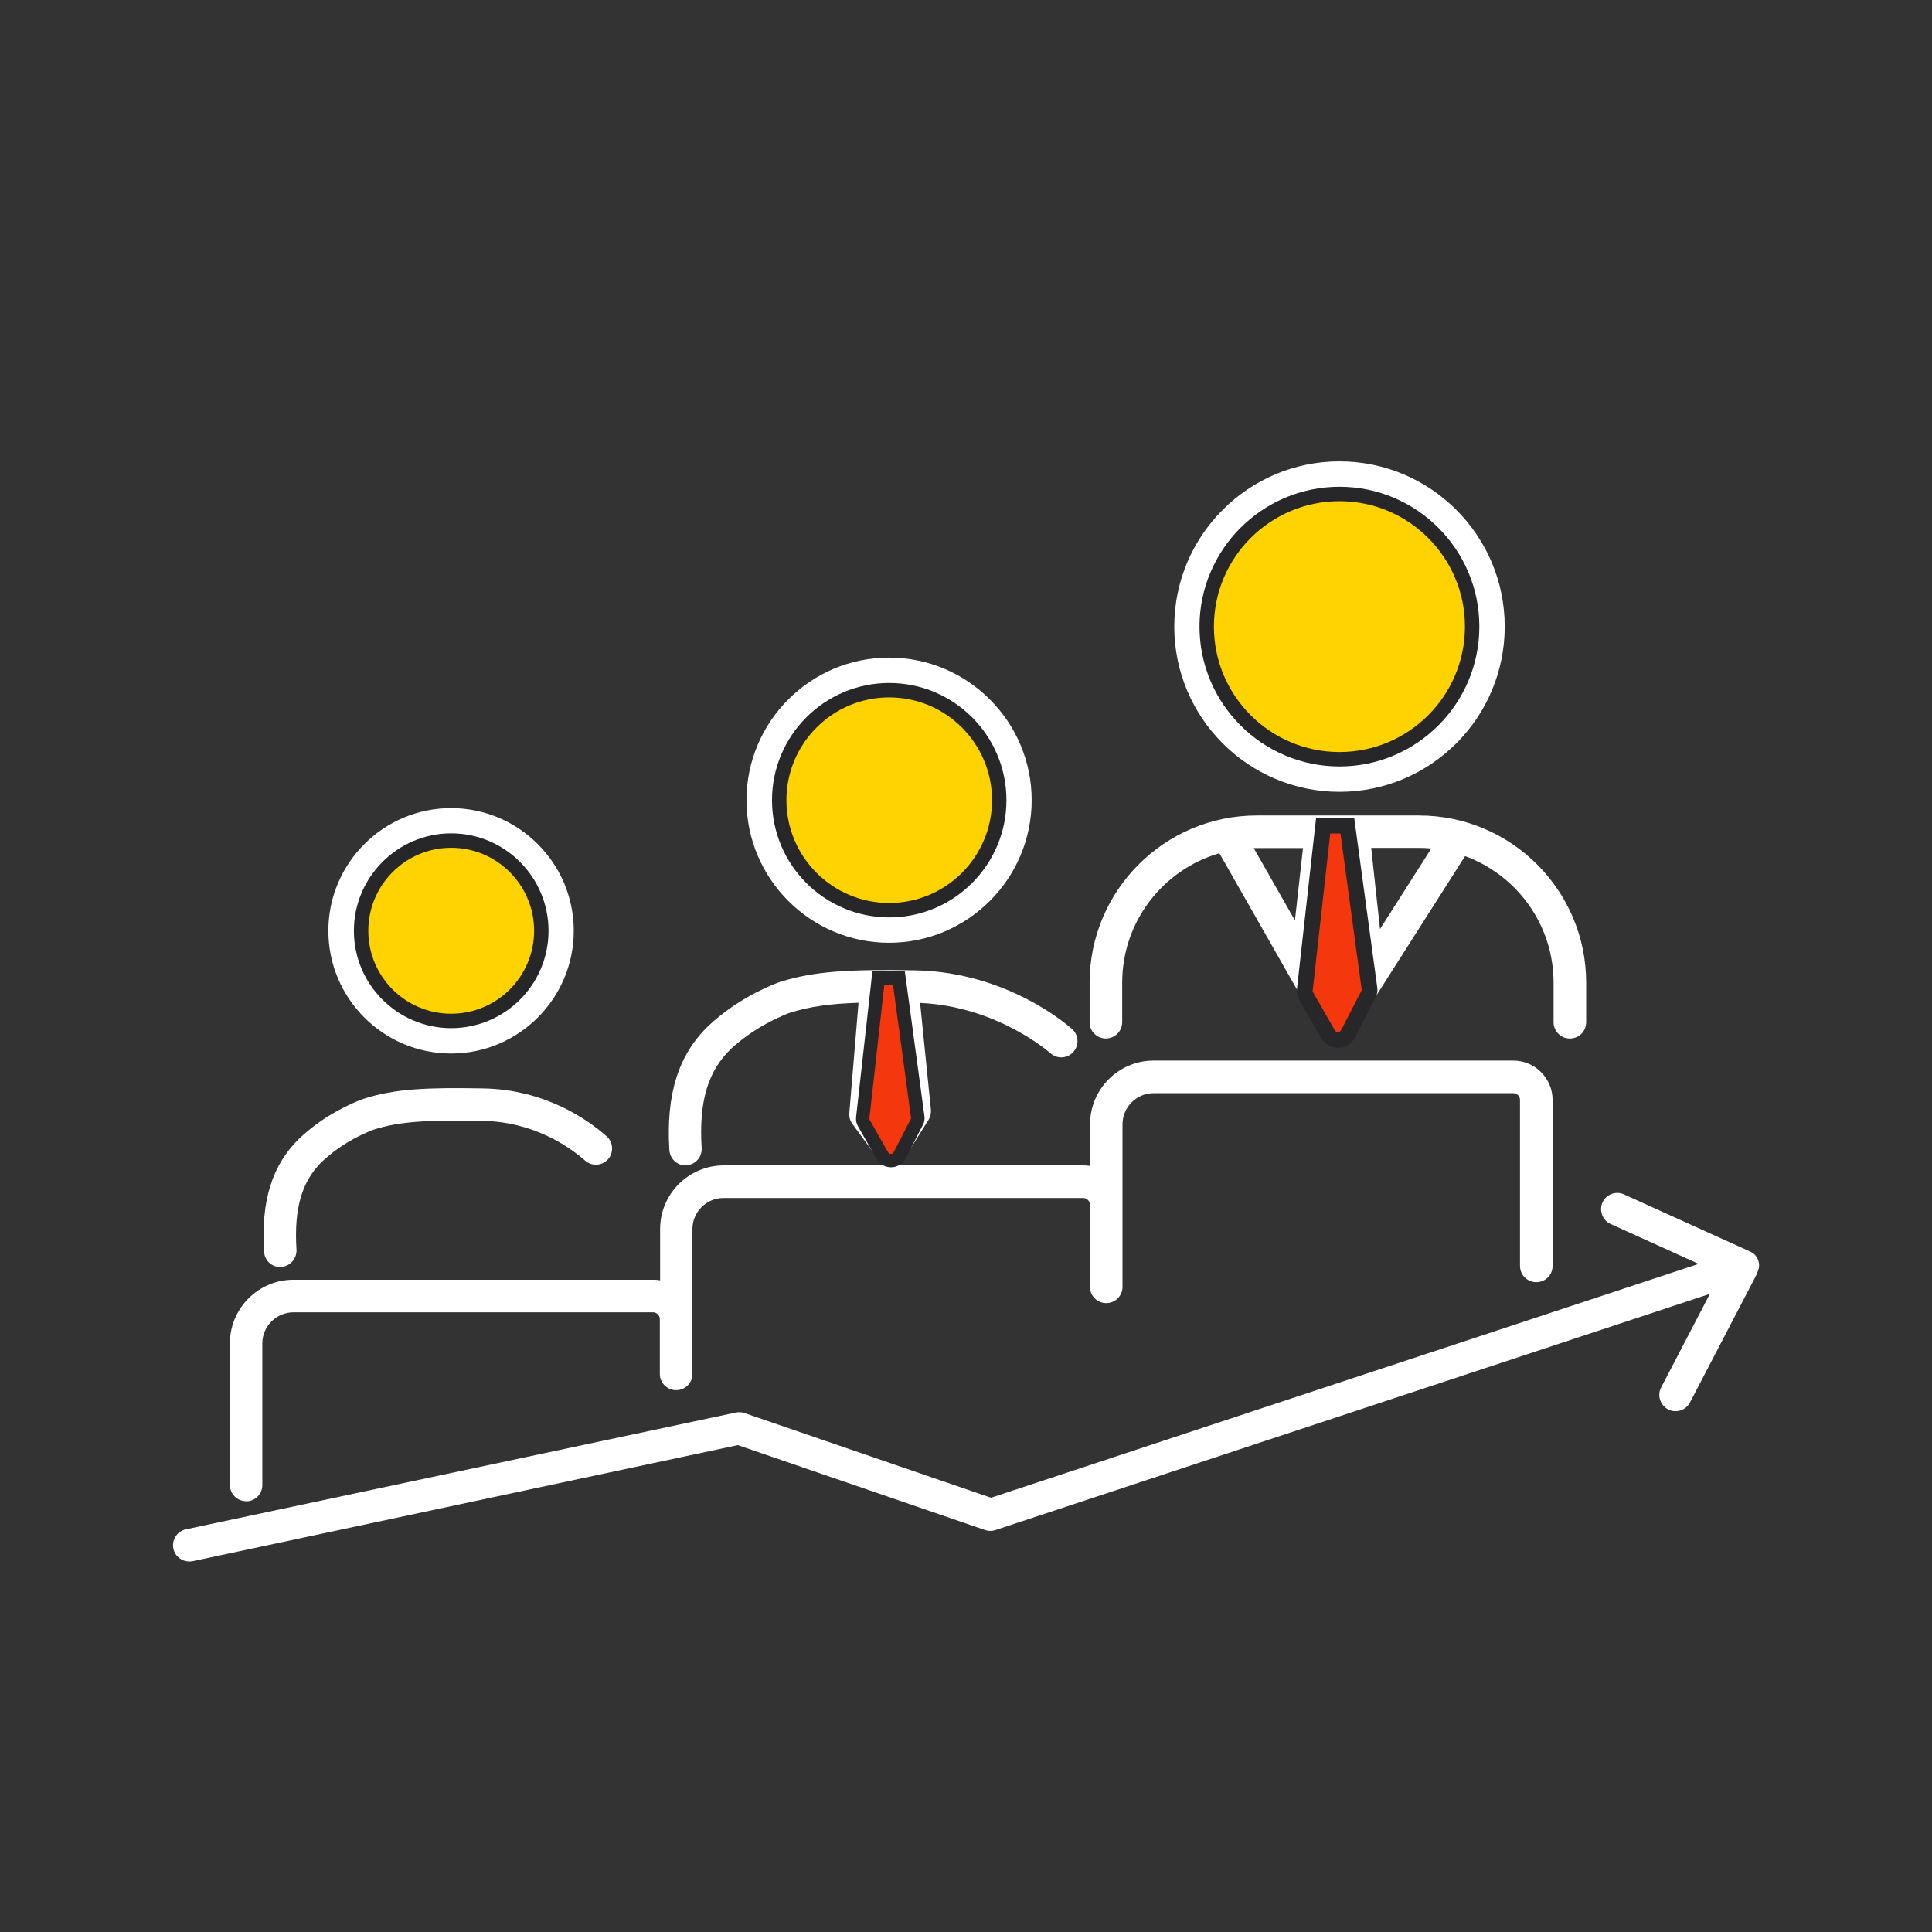 <svg width="134" height="134" viewBox="0 0 134 134" fill="none" xmlns="http://www.w3.org/2000/svg">
<rect x="0" y="0" width="134" height="134" fill="#333333" stroke="none"/>
<path d="M121.985 88.02V87.99C121.985 87.99 121.985 87.89 122.005 87.85V87.67C122.005 87.67 121.995 87.58 121.975 87.53C121.965 87.47 121.945 87.43 121.925 87.38C121.925 87.38 121.925 87.36 121.925 87.35C121.905 87.3 121.885 87.26 121.855 87.22C121.825 87.18 121.795 87.14 121.765 87.09C121.765 87.09 121.695 87 121.655 86.97H121.645C121.645 86.97 121.575 86.91 121.535 86.89C121.535 86.89 121.515 86.88 121.505 86.87C121.465 86.85 121.425 86.82 121.375 86.8L112.635 82.84C112.065 82.58 111.395 82.84 111.145 83.4C110.895 83.96 111.145 84.64 111.705 84.89L117.815 87.66L68.735 103.88L51.645 98.01C51.455 97.94 51.245 97.93 51.045 97.97L12.895 106.07C12.285 106.2 11.895 106.8 12.025 107.41C12.135 107.94 12.605 108.3 13.125 108.3C13.205 108.3 13.285 108.3 13.365 108.28L51.175 100.23L68.325 106.12C68.555 106.2 68.815 106.2 69.045 106.12L118.595 89.74L115.215 96.23C114.925 96.78 115.145 97.46 115.695 97.75C116.245 98.04 116.925 97.82 117.215 97.27L121.875 88.32C121.875 88.32 121.875 88.3 121.875 88.29C121.875 88.28 121.875 88.27 121.885 88.26C121.895 88.23 121.905 88.2 121.925 88.17C121.945 88.11 121.955 88.06 121.965 88.01H121.975L121.985 88.02Z" fill="white"/>
<path d="M17.065 104.13C17.685 104.13 18.195 103.63 18.195 103V93.18C18.195 91.99 19.165 91.02 20.355 91.02H45.295C45.555 91.02 45.765 91.23 45.765 91.49V95.29C45.765 95.91 46.265 96.42 46.895 96.42C47.525 96.42 48.025 95.92 48.025 95.29V85.25C48.025 84.06 48.995 83.09 50.185 83.09H75.125C75.385 83.09 75.595 83.3 75.595 83.56V89.25C75.595 89.87 76.095 90.38 76.725 90.38C77.355 90.38 77.855 89.88 77.855 89.25V77.98C77.855 76.79 78.825 75.82 80.015 75.82H104.955C105.215 75.82 105.425 76.03 105.425 76.29V87.8C105.425 88.42 105.925 88.93 106.555 88.93C107.185 88.93 107.685 88.43 107.685 87.8V76.29C107.685 74.79 106.465 73.56 104.955 73.56H80.015C77.585 73.56 75.605 75.54 75.605 77.97V80.87C75.455 80.84 75.295 80.83 75.135 80.83H50.195C47.765 80.83 45.785 82.81 45.785 85.24V88.8C45.635 88.77 45.475 88.76 45.315 88.76H20.355C17.925 88.76 15.945 90.74 15.945 93.17V102.99C15.945 103.61 16.445 104.12 17.075 104.12H17.065V104.13Z" fill="white"/>
<path d="M31.285 56.05C26.595 56.05 22.775 59.87 22.775 64.56C22.775 69.25 26.595 73.07 31.285 73.07C35.975 73.07 39.795 69.25 39.795 64.56C39.795 59.87 35.975 56.05 31.285 56.05ZM31.285 70.81C27.835 70.81 25.035 68.01 25.035 64.56C25.035 61.11 27.835 58.3 31.285 58.3C34.735 58.3 37.535 61.11 37.535 64.56C37.535 68.01 34.735 70.81 31.285 70.81Z" fill="white"/>
<path d="M37.545 64.56C37.545 68.01 34.745 70.81 31.295 70.81C27.845 70.81 25.045 68.01 25.045 64.56C25.045 61.11 27.845 58.3 31.295 58.3C34.745 58.3 37.545 61.11 37.545 64.56Z" fill="#FFD300"/>
<path d="M31.295 71.31C27.575 71.31 24.545 68.28 24.545 64.56C24.545 60.84 27.575 57.8 31.295 57.8C35.015 57.8 38.045 60.83 38.045 64.56C38.045 68.29 35.015 71.31 31.295 71.31ZM31.295 58.8C28.125 58.8 25.545 61.38 25.545 64.56C25.545 67.74 28.125 70.31 31.295 70.31C34.465 70.31 37.045 67.73 37.045 64.56C37.045 61.39 34.465 58.8 31.295 58.8Z" fill="#272729"/>
<path d="M47.546 80.82H47.616C48.236 80.78 48.706 80.25 48.666 79.62C48.466 76.42 49.086 74.3 50.696 72.75C50.886 72.56 51.646 71.91 52.526 71.36C53.446 70.79 54.476 70.34 54.796 70.24C56.156 69.81 57.606 69.61 59.546 69.55L58.906 77.2C58.886 77.47 58.956 77.74 59.126 77.96L60.886 80.36C61.096 80.65 61.436 80.82 61.796 80.82H61.836C62.206 80.81 62.556 80.61 62.746 80.3L64.396 77.68C64.526 77.47 64.586 77.22 64.566 76.96L63.816 69.56C69.196 69.8 72.806 73.01 72.846 73.04C73.306 73.46 74.016 73.43 74.436 72.97C74.856 72.51 74.826 71.8 74.366 71.38C74.186 71.22 69.946 67.41 63.466 67.3C59.076 67.23 56.556 67.33 54.116 68.1C53.616 68.26 52.416 68.79 51.346 69.46C50.326 70.09 49.456 70.84 49.146 71.14C47.046 73.16 46.186 75.9 46.426 79.77C46.466 80.37 46.956 80.83 47.546 80.83V80.82ZM61.726 77.68L61.196 76.96L61.696 70.97L62.286 76.8L61.726 77.69V77.68Z" fill="white"/>
<path d="M19.434 87.87H19.504C20.124 87.83 20.594 87.3 20.564 86.67C20.384 83.82 20.934 81.94 22.324 80.58C22.494 80.41 23.144 79.83 23.914 79.35C24.724 78.84 25.614 78.45 25.884 78.36C27.754 77.75 29.814 77.68 33.454 77.74C36.994 77.8 39.444 79.5 40.584 80.5C41.054 80.91 41.764 80.87 42.174 80.4C42.584 79.93 42.534 79.22 42.074 78.81C40.704 77.6 37.754 75.56 33.494 75.49C29.604 75.42 27.364 75.51 25.194 76.22C24.744 76.37 23.674 76.85 22.714 77.45C21.804 78.02 21.034 78.7 20.744 78.98C18.864 80.82 18.094 83.31 18.314 86.82C18.354 87.42 18.844 87.88 19.434 87.88V87.87Z" fill="white"/>
<path d="M98.414 56.56H87.174C80.774 56.56 75.574 61.76 75.574 68.16V70.9C75.574 71.52 76.074 72.03 76.704 72.03C77.324 72.02 77.834 71.52 77.834 70.89V68.15C77.834 63.9 80.684 60.31 84.574 59.18L91.754 71.79C91.944 72.13 92.314 72.35 92.704 72.36H92.734C93.124 72.36 93.474 72.16 93.684 71.84L101.614 59.38C105.194 60.69 107.754 64.13 107.754 68.16V70.9C107.754 71.52 108.254 72.03 108.884 72.03C109.514 72.03 110.014 71.53 110.014 70.9V68.16C110.014 61.76 104.814 56.56 98.414 56.56ZM89.814 63.84L86.954 58.82H90.374L89.814 63.84ZM95.714 64.44L95.104 58.81H98.404C98.694 58.81 98.984 58.82 99.274 58.85L95.714 64.44Z" fill="white"/>
<path d="M61.665 45.61C56.215 45.61 51.775 50.05 51.775 55.5C51.775 60.95 56.215 65.39 61.665 65.39C67.115 65.39 71.555 60.95 71.555 55.5C71.555 50.05 67.115 45.61 61.665 45.61ZM61.665 63.13C57.455 63.13 54.035 59.71 54.035 55.5C54.035 51.29 57.455 47.87 61.665 47.87C65.875 47.87 69.295 51.29 69.295 55.5C69.295 59.71 65.875 63.13 61.665 63.13Z" fill="white"/>
<path d="M61.675 63.13C65.885 63.13 69.305 59.71 69.305 55.5C69.305 51.29 65.885 47.87 61.675 47.87C57.465 47.87 54.045 51.29 54.045 55.5C54.045 59.71 57.465 63.13 61.675 63.13Z" fill="#FFD300" stroke="#272729" stroke-miterlimit="10"/>
<path d="M92.905 32C86.585 32 81.445 37.14 81.445 43.46C81.445 49.78 86.585 54.92 92.905 54.92C99.225 54.92 104.365 49.78 104.365 43.46C104.365 37.14 99.225 32 92.905 32ZM92.905 52.66C87.825 52.66 83.695 48.53 83.695 43.46C83.695 38.39 87.825 34.26 92.905 34.26C97.985 34.26 102.105 38.38 102.105 43.46C102.105 48.54 97.975 52.66 92.905 52.66Z" fill="white"/>
<path d="M102.105 43.46C102.105 48.53 97.975 52.66 92.905 52.66C87.835 52.66 83.695 48.53 83.695 43.46C83.695 38.39 87.825 34.26 92.905 34.26C97.985 34.26 102.105 38.38 102.105 43.46Z" fill="#FFD300"/>
<path d="M92.905 53.16C87.555 53.16 83.195 48.81 83.195 43.46C83.195 38.11 87.555 33.76 92.905 33.76C98.255 33.76 102.605 38.11 102.605 43.46C102.605 48.81 98.255 53.16 92.905 53.16ZM92.905 34.76C88.105 34.76 84.195 38.66 84.195 43.46C84.195 48.26 88.105 52.16 92.905 52.16C97.705 52.16 101.605 48.26 101.605 43.46C101.605 38.66 97.705 34.76 92.905 34.76Z" fill="#272729"/>
<path d="M92.804 72.13C92.514 72.13 92.244 71.97 92.104 71.72L90.504 68.91V68.67L91.784 57.27H93.464L95.024 68.73L94.944 68.94L93.534 71.69C93.394 71.96 93.124 72.13 92.824 72.13H92.804Z" fill="#F5370D"/>
<path d="M92.974 57.82L94.444 68.64C94.444 68.64 94.444 68.68 94.434 68.7L93.024 71.44C92.974 71.53 92.884 71.58 92.794 71.58C92.704 71.58 92.624 71.54 92.574 71.45L91.054 68.79C91.054 68.79 91.034 68.75 91.044 68.72L92.264 57.81H92.974M93.924 56.72H91.284L91.174 57.69L89.954 68.6C89.924 68.85 89.974 69.11 90.104 69.33L91.624 71.99C91.864 72.41 92.314 72.67 92.794 72.67C93.304 72.67 93.764 72.39 93.994 71.94L95.404 69.2C95.514 68.98 95.564 68.73 95.524 68.49L94.054 57.67L93.924 56.72Z" fill="#272729"/>
<path d="M61.786 80.49C61.536 80.49 61.316 80.36 61.196 80.14L59.826 77.74V77.53L60.916 67.82H62.346L63.676 77.6L63.596 77.79L62.396 80.12C62.276 80.35 62.046 80.49 61.786 80.49Z" fill="#F5370D"/>
<path d="M61.936 68.29L63.186 77.52C63.186 77.52 63.186 77.56 63.186 77.58L61.986 79.91C61.946 79.99 61.866 80.03 61.786 80.03C61.706 80.03 61.636 79.99 61.596 79.92L60.306 77.65C60.306 77.65 60.296 77.61 60.296 77.59L61.336 68.29H61.946M62.756 67.36H60.506L60.416 68.19L59.376 77.49C59.356 77.71 59.396 77.92 59.506 78.11L60.796 80.38C60.996 80.74 61.386 80.96 61.796 80.96C62.226 80.96 62.626 80.72 62.816 80.34L64.016 78.01C64.116 77.82 64.146 77.61 64.116 77.4L62.866 68.17L62.756 67.36Z" fill="#272729"/>
</svg>
